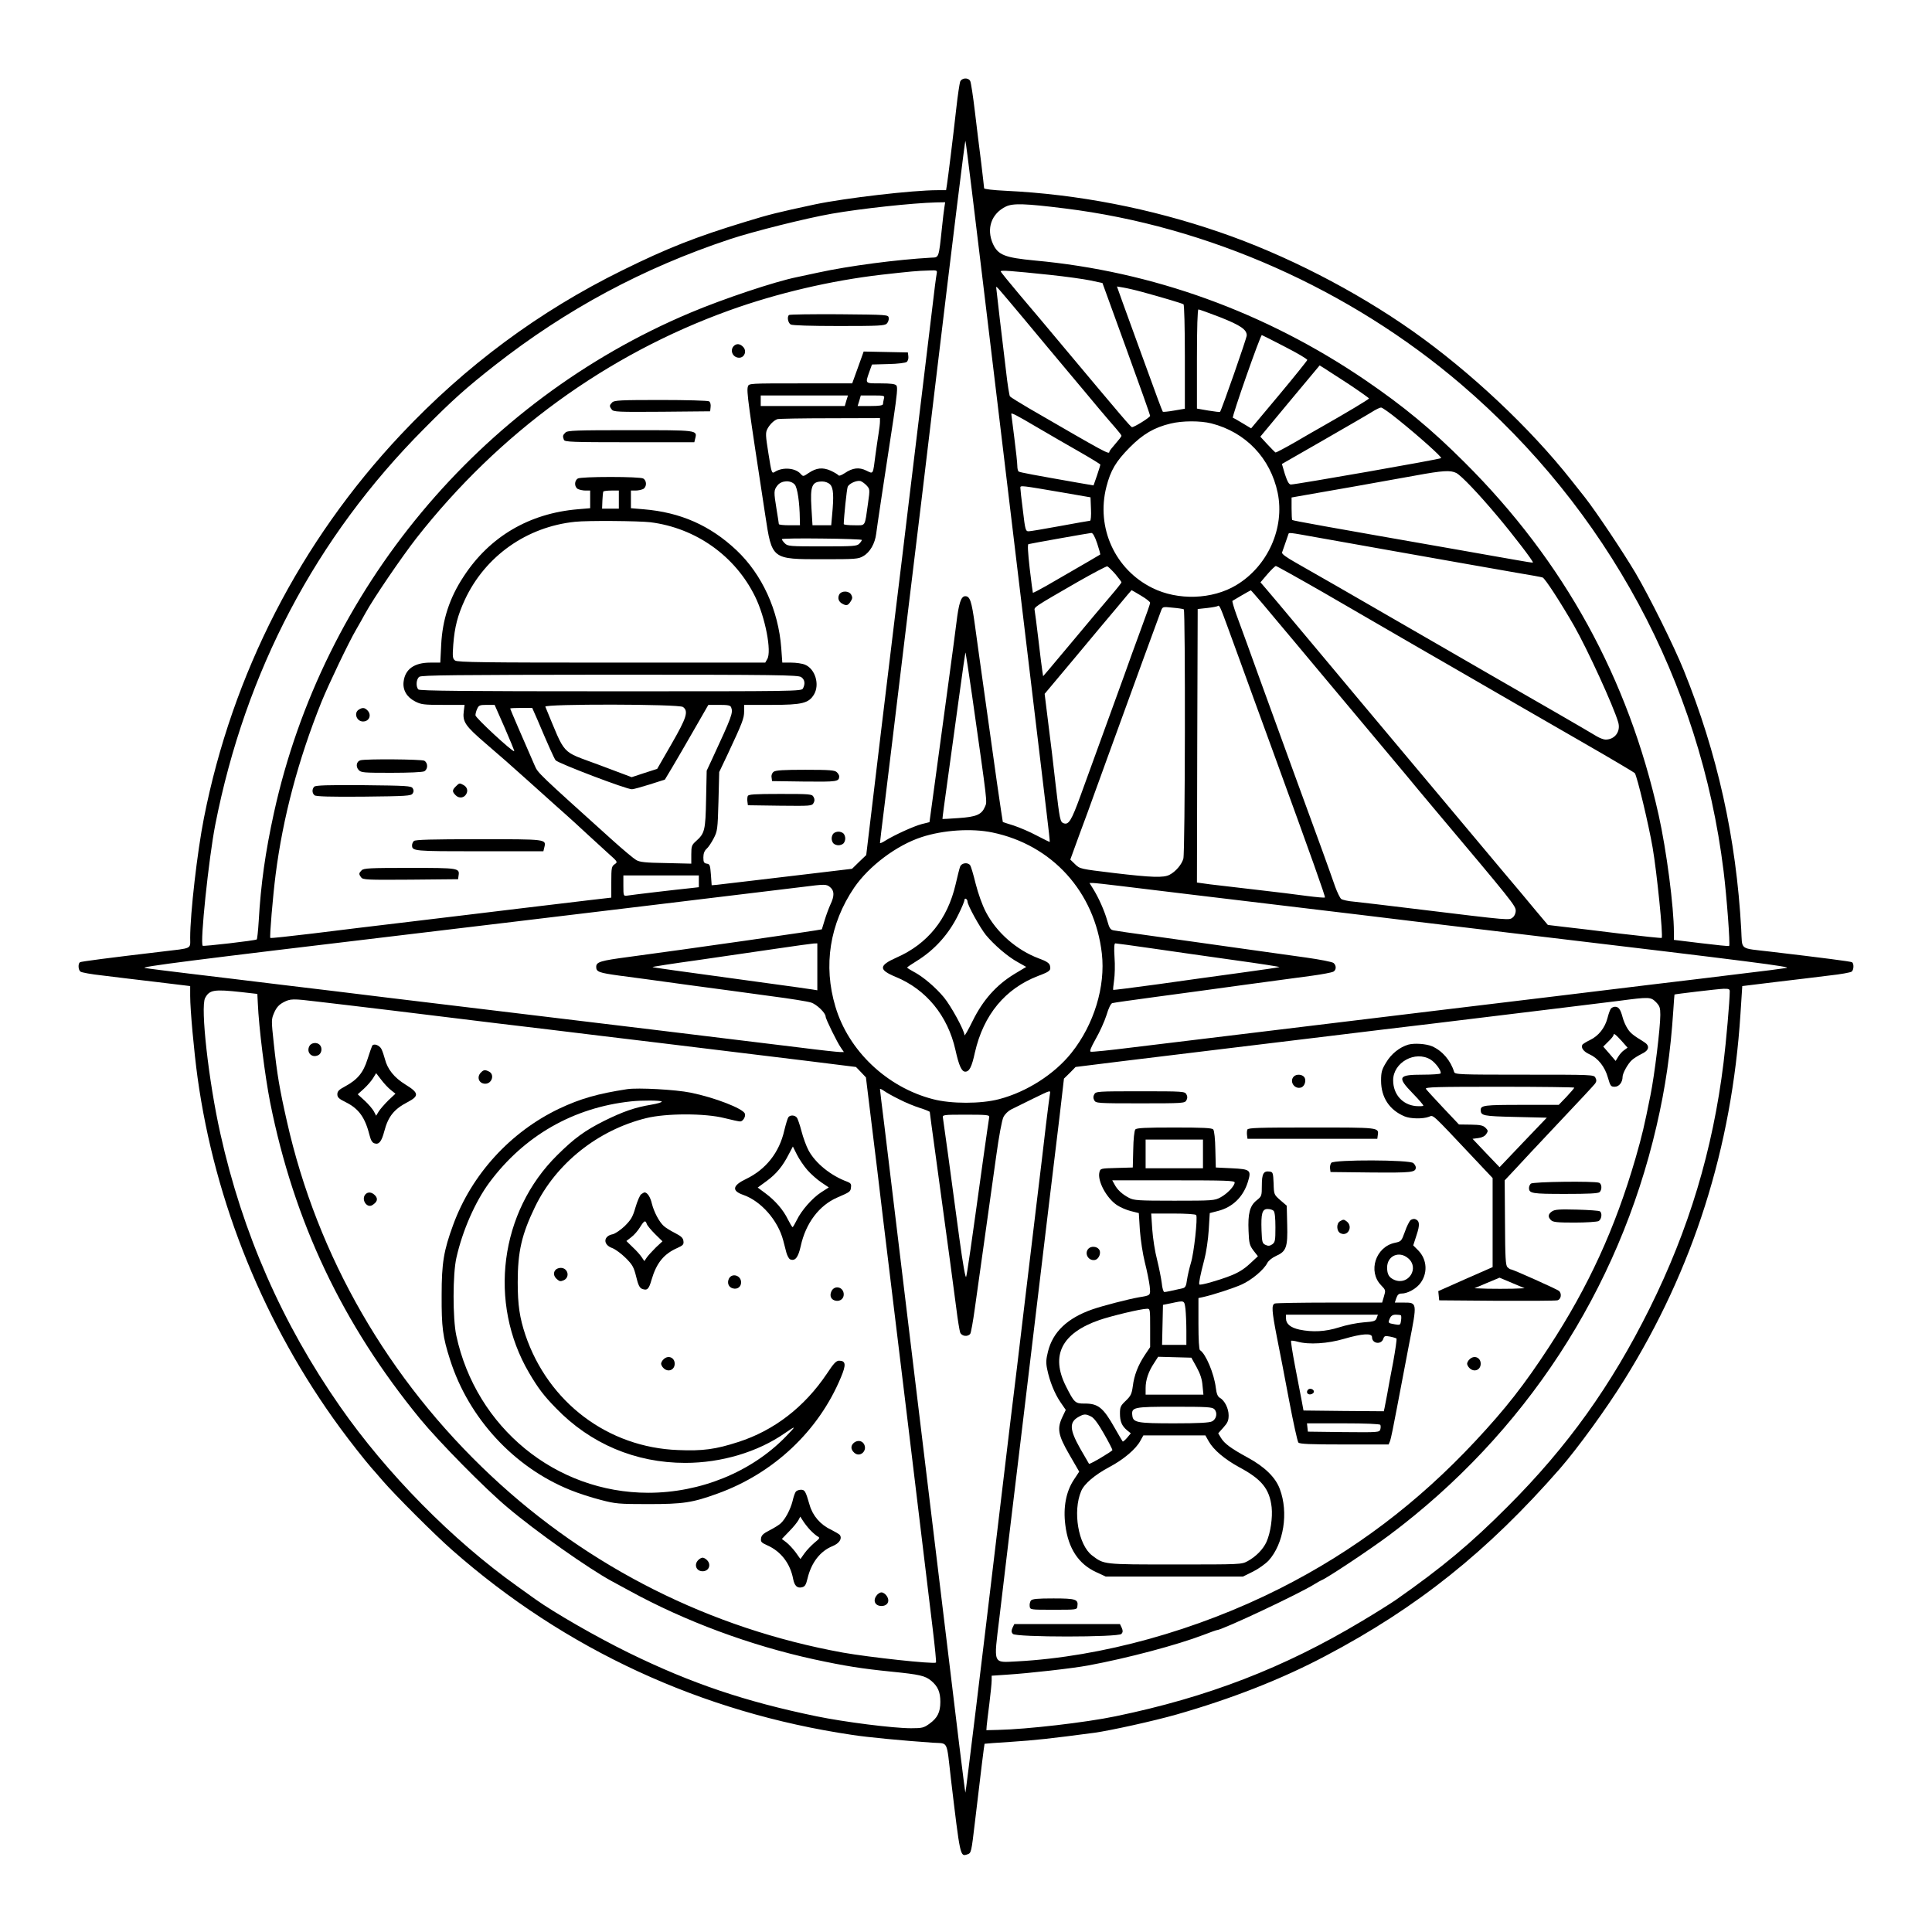 <?xml version="1.0" standalone="no"?>
<!DOCTYPE svg PUBLIC "-//W3C//DTD SVG 20010904//EN"
 "http://www.w3.org/TR/2001/REC-SVG-20010904/DTD/svg10.dtd">
<svg version="1.0" xmlns="http://www.w3.org/2000/svg"
 width="1280pt" height="1280pt" viewBox="0 0 1280 1280"
 preserveAspectRatio="xMidYMid meet">

<g transform="translate(0,1280) scale(0.1,-0.1)"
fill="#000000" stroke="none">
<path d="M6361 12258 c-4 -13 -16 -90 -25 -173 -23 -205 -55 -462 -62 -507
l-6 -38 -57 0 c-164 0 -611 -52 -811 -94 -247 -53 -301 -66 -460 -115 -329
-100 -519 -175 -815 -321 -553 -272 -1040 -633 -1469 -1089 -667 -709 -1117
-1586 -1305 -2541 -44 -222 -91 -632 -91 -792 0 -78 19 -68 -190 -93 -348 -41
-532 -65 -540 -70 -14 -9 -12 -51 3 -62 6 -6 73 -18 147 -26 74 -9 235 -29
357 -43 l223 -27 0 -66 c0 -90 25 -366 49 -541 115 -830 444 -1638 944 -2320
69 -94 158 -207 208 -265 15 -16 48 -55 74 -85 82 -95 346 -359 460 -459 748
-659 1652 -1077 2650 -1225 102 -16 334 -38 537 -52 102 -7 88 23 118 -239 62
-519 61 -516 108 -501 27 9 27 9 52 221 38 323 61 509 63 512 2 1 81 7 177 13
153 10 257 21 551 60 107 15 393 78 544 121 364 104 696 234 985 387 610 321
1076 694 1555 1242 118 136 306 394 427 589 456 731 712 1536 769 2423 l12
185 221 27 c122 14 282 34 356 43 74 8 141 20 148 26 14 11 16 53 2 62 -8 5
-192 29 -540 70 -211 25 -186 6 -194 148 -33 605 -158 1166 -381 1717 -65 161
-229 491 -320 645 -85 143 -261 406 -334 499 -25 32 -66 83 -91 115 -273 346
-670 719 -1050 987 -382 269 -845 507 -1280 656 -460 158 -939 251 -1417 274
-84 4 -143 11 -143 17 0 6 -9 80 -19 166 -11 86 -30 239 -42 341 -12 102 -26
193 -31 203 -13 25 -57 22 -67 -5z m78 -723 c41 -335 99 -818 172 -1425 22
-184 60 -499 84 -700 24 -201 62 -516 84 -700 105 -877 134 -1119 155 -1295
13 -104 22 -191 21 -193 -1 -1 -40 18 -86 42 -46 25 -115 54 -154 67 -38 12
-71 22 -71 23 -1 0 -18 118 -39 261 -20 143 -56 400 -80 570 -24 171 -54 384
-66 474 -22 160 -33 191 -64 191 -28 0 -43 -46 -59 -180 -16 -129 -60 -449
-141 -1046 l-37 -271 -52 -13 c-50 -13 -179 -71 -243 -111 -18 -12 -33 -17
-33 -14 0 4 13 116 30 249 28 226 64 527 160 1321 22 182 60 497 85 700 24
204 63 523 85 710 128 1068 203 1675 206 1672 2 -2 21 -151 43 -332z m-182
-107 c-3 -18 -11 -82 -17 -143 -21 -198 -19 -190 -70 -192 -229 -13 -544 -54
-750 -99 -63 -13 -126 -27 -140 -30 -145 -29 -489 -144 -709 -237 -1394 -588
-2431 -1834 -2756 -3312 -57 -260 -87 -472 -101 -718 -4 -65 -10 -119 -13
-121 -13 -8 -353 -47 -358 -42 -19 18 40 580 83 801 200 1018 666 1904 1384
2625 188 190 279 271 470 421 473 370 980 643 1555 834 153 51 504 139 675
169 194 34 535 71 694 75 l58 1 -5 -32z m798 -9 c947 -117 1888 -535 2625
-1165 968 -828 1585 -1972 1739 -3224 21 -169 45 -489 37 -497 -2 -3 -86 6
-185 18 l-181 22 0 51 c0 167 -49 543 -101 776 -202 907 -626 1679 -1284 2335
-221 221 -405 373 -660 547 -661 450 -1410 721 -2189 792 -198 19 -243 36
-277 109 -46 102 -11 202 86 249 47 22 126 20 390 -13z m-849 -431 c-3 -13
-17 -117 -30 -233 -14 -115 -45 -376 -70 -580 -25 -203 -63 -523 -86 -710 -22
-187 -61 -506 -86 -710 -83 -682 -123 -1018 -159 -1320 l-36 -300 -47 -45 -47
-46 -235 -28 c-129 -15 -323 -38 -430 -51 -107 -13 -211 -25 -230 -27 l-35 -3
-5 70 c-5 63 -7 70 -27 73 -19 3 -23 10 -23 41 0 26 7 44 21 57 12 10 33 42
47 69 25 48 27 60 32 245 l5 195 57 120 c96 205 108 236 108 281 l0 44 182 0
c203 0 246 11 281 69 39 66 8 169 -59 197 -18 8 -60 14 -92 14 l-59 0 -7 97
c-19 251 -127 487 -296 647 -175 165 -372 252 -617 272 l-83 7 0 58 0 59 31 0
c17 0 39 5 50 10 25 14 25 56 0 70 -12 6 -100 10 -216 10 -116 0 -204 -4 -216
-10 -25 -14 -25 -56 0 -70 11 -5 33 -10 50 -10 l31 0 0 -59 0 -58 -82 -7
c-321 -27 -584 -181 -756 -445 -94 -142 -141 -288 -149 -453 l-6 -118 -66 0
c-106 0 -167 -43 -177 -126 -7 -55 21 -103 76 -131 40 -21 59 -23 186 -23
l142 0 -5 -39 c-10 -73 8 -99 145 -217 113 -97 155 -134 282 -248 19 -17 103
-92 185 -166 83 -73 179 -161 215 -195 36 -33 94 -86 129 -118 64 -57 65 -58
43 -73 -20 -14 -22 -23 -22 -118 l0 -103 -147 -17 c-82 -10 -292 -35 -468 -56
-176 -21 -493 -60 -705 -85 -212 -25 -509 -61 -660 -80 -151 -18 -277 -32
-279 -29 -6 5 17 279 35 419 48 378 150 762 304 1145 48 118 182 398 228 476
16 28 45 78 62 110 55 101 241 373 339 499 548 698 1260 1216 2074 1509 314
113 671 197 1008 236 187 21 235 26 317 28 49 2 52 1 48 -20z m749 -9 c105
-11 226 -28 269 -37 l80 -17 158 -435 c87 -239 158 -439 158 -445 0 -10 -104
-75 -120 -75 -8 0 -58 59 -461 540 -85 102 -212 253 -282 335 -70 83 -127 153
-127 157 0 9 67 4 325 -23z m-169 -294 c87 -104 216 -260 288 -345 71 -85 164
-195 205 -245 42 -49 92 -109 113 -132 21 -24 38 -46 38 -50 0 -5 -18 -28 -40
-53 -22 -25 -40 -48 -40 -52 0 -22 -17 -12 -538 290 -61 36 -116 70 -121 76
-4 6 -16 79 -25 161 -10 83 -29 241 -42 351 -13 111 -24 206 -24 210 0 11 4 6
186 -211z m784 180 c128 -35 260 -74 271 -81 5 -3 9 -151 9 -349 l0 -343 -71
-12 c-39 -7 -72 -10 -75 -8 -2 3 -17 40 -33 84 -16 43 -66 180 -111 304 -45
124 -100 274 -121 333 l-39 109 42 -7 c24 -4 81 -17 128 -30z m512 -166 c136
-54 178 -82 178 -121 0 -18 -165 -490 -177 -507 -1 -2 -36 2 -78 9 l-75 13 0
328 c0 210 4 329 10 329 5 0 69 -23 142 -51z m432 -197 c82 -42 148 -81 147
-87 -1 -5 -85 -110 -187 -232 l-185 -221 -55 33 c-31 19 -61 36 -66 37 -9 3
182 548 192 548 3 -1 72 -35 154 -78z m419 -245 c75 -50 137 -94 137 -97 0 -5
-148 -94 -319 -191 -25 -14 -102 -58 -170 -98 -68 -39 -127 -70 -130 -69 -4 2
-28 26 -54 54 l-47 51 196 236 197 236 26 -16 c14 -9 88 -57 164 -106z m330
-237 c137 -110 292 -249 285 -255 -7 -8 -962 -175 -995 -175 -13 0 -23 17 -40
68 -11 37 -20 68 -20 68 1 1 126 72 277 159 151 87 295 170 320 186 25 16 52
29 60 29 8 0 59 -36 113 -80z m-2397 -48 c82 -48 211 -123 287 -166 75 -43
137 -81 137 -84 0 -4 -10 -36 -22 -72 l-23 -66 -105 18 c-284 50 -383 68 -391
74 -5 3 -9 20 -9 37 0 18 -9 102 -20 187 -11 85 -20 156 -20 158 0 9 34 -8
166 -86z m1159 23 c228 -58 392 -230 440 -460 48 -233 -66 -487 -275 -612
-158 -95 -386 -103 -556 -18 -247 122 -373 399 -304 669 28 110 63 169 155
262 87 88 162 132 271 158 79 19 196 19 269 1z m1624 -329 c33 -18 142 -131
273 -287 102 -121 240 -301 234 -306 -1 -2 -52 6 -112 17 -60 10 -226 40 -369
65 -914 160 -1108 195 -1114 200 -2 3 -4 37 -4 77 l0 72 79 14 c111 19 549 96
739 131 185 34 235 37 274 17z m-2609 -129 l185 -32 3 -77 c2 -43 -1 -78 -6
-78 -5 0 -94 -16 -198 -35 -103 -19 -198 -35 -209 -35 -20 0 -23 9 -38 138
-10 75 -17 143 -17 151 0 16 5 15 280 -32z m-2940 -47 l0 -60 -56 0 -55 0 2
53 c1 28 4 55 6 60 2 4 26 7 54 7 l49 0 0 -60z m209 -150 c301 -38 562 -223
694 -493 67 -136 111 -364 80 -414 l-13 -23 -1018 0 c-840 0 -1021 2 -1037 14
-16 12 -18 23 -12 105 9 117 29 194 77 298 135 289 410 483 730 516 82 9 422
6 499 -3z m2960 -140 c13 -39 22 -72 20 -74 -4 -3 -103 -61 -358 -208 -46 -26
-86 -47 -88 -45 -1 2 -11 75 -21 161 -12 108 -15 159 -8 161 19 5 401 73 416
74 10 1 23 -22 39 -69z m1476 36 c105 -19 309 -55 455 -81 146 -26 362 -64
480 -85 118 -21 285 -50 370 -65 85 -14 162 -28 170 -31 15 -4 120 -166 208
-319 89 -156 261 -531 293 -640 18 -61 -22 -115 -84 -115 -12 0 -38 10 -57 21
-19 12 -134 79 -255 149 -276 158 -602 347 -720 415 -699 404 -936 540 -1018
586 -67 38 -96 59 -93 69 3 8 12 35 21 60 9 25 18 51 20 58 6 16 -9 17 210
-22z m-1356 -239 c22 -27 41 -51 41 -55 0 -4 -35 -48 -78 -98 -42 -49 -142
-168 -222 -264 -80 -95 -162 -193 -182 -217 l-37 -43 -5 32 c-3 18 -15 112
-26 208 -11 96 -23 184 -25 195 -5 23 -6 22 289 192 100 57 186 102 192 101 6
-2 30 -25 53 -51z m1380 -123 c168 -97 358 -207 421 -244 63 -37 266 -154 450
-260 184 -106 371 -214 415 -240 44 -25 235 -136 425 -245 190 -109 348 -203
351 -207 16 -24 91 -337 118 -493 28 -162 71 -588 60 -599 -2 -2 -128 11 -279
29 -151 19 -320 39 -375 45 l-100 12 -85 101 c-46 56 -139 167 -207 247 -67
80 -265 316 -440 525 -175 209 -411 490 -524 625 -112 135 -288 344 -389 465
-101 121 -201 240 -222 264 l-37 43 46 54 c26 30 51 54 56 54 5 0 147 -79 316
-176z m-1210 -20 c34 -20 61 -41 61 -48 0 -6 -25 -78 -56 -161 -30 -82 -59
-161 -64 -175 -8 -23 -72 -202 -170 -470 -62 -170 -103 -284 -170 -468 -62
-171 -80 -199 -114 -186 -22 9 -25 22 -52 254 -13 118 -35 302 -49 409 l-24
194 202 241 c110 133 240 287 287 343 47 57 86 103 87 103 1 0 29 -16 62 -36z
m808 -56 c43 -51 136 -163 208 -248 71 -86 254 -303 405 -484 151 -180 302
-360 335 -400 33 -41 119 -143 190 -228 512 -608 538 -640 537 -672 0 -17 -9
-36 -18 -43 -28 -21 4 -24 -654 56 -179 22 -358 43 -397 47 -40 3 -79 12 -87
18 -8 6 -26 43 -40 81 -43 123 -99 279 -281 775 -97 267 -196 539 -220 605
-24 66 -61 170 -83 230 -22 61 -54 148 -71 194 -17 47 -28 87 -26 90 4 3 115
68 122 70 1 1 37 -41 80 -91z m-235 -148 c54 -148 109 -298 171 -470 25 -69
86 -235 135 -370 254 -697 344 -951 340 -956 -3 -3 -57 2 -119 10 -63 9 -213
27 -334 41 -121 14 -259 30 -308 36 l-87 12 2 906 3 906 64 7 c35 4 66 10 69
13 10 9 17 -6 64 -135z m-289 113 c11 -7 9 -1612 -3 -1652 -11 -39 -51 -86
-92 -107 -39 -20 -115 -18 -368 12 -223 27 -225 27 -257 58 l-32 31 60 165
c34 91 79 213 100 273 21 59 57 155 78 215 191 527 354 972 363 995 11 28 11
28 77 21 36 -3 69 -8 74 -11z m-1403 -569 c104 -732 101 -703 86 -738 -22 -53
-57 -68 -176 -76 -58 -4 -106 -7 -106 -6 -1 1 15 123 36 271 21 149 55 397 76
552 21 155 39 281 41 280 1 -2 21 -129 43 -283z m-1132 120 c24 -16 28 -44 12
-75 -11 -19 -35 -19 -1273 -19 -969 0 -1266 3 -1275 12 -18 18 -15 69 6 84 14
11 243 13 1262 14 1111 0 1248 -2 1268 -16z m-1964 -336 c36 -83 65 -153 63
-155 -9 -8 -257 221 -257 238 0 10 5 30 12 44 10 22 17 25 63 25 l52 0 67
-152z m1181 138 c38 -28 24 -71 -76 -245 l-95 -165 -84 -27 -85 -28 -218 82
c-256 96 -215 51 -354 385 -8 19 886 18 912 -2z m319 -2 c14 -36 6 -58 -127
-345 l-35 -75 -4 -190 c-4 -207 -9 -225 -67 -277 -28 -25 -31 -33 -31 -88 l0
-61 -167 4 c-135 2 -174 6 -198 20 -16 9 -89 70 -161 135 -486 438 -490 441
-511 490 -72 164 -163 375 -163 379 0 2 33 4 73 4 l73 0 34 -77 c71 -168 112
-259 121 -270 17 -20 473 -194 506 -192 10 0 63 15 118 32 l100 32 48 80 c26
44 91 155 144 248 l96 167 73 0 c56 0 73 -3 78 -16z m1729 -829 c398 -82 680
-394 727 -802 25 -219 -52 -471 -201 -658 -112 -141 -296 -259 -479 -307 -120
-32 -319 -32 -440 0 -304 79 -558 320 -645 612 -82 273 -38 550 124 789 98
143 281 281 447 335 143 47 331 59 467 31z m-1943 -324 l0 -39 -62 -7 c-81 -8
-386 -44 -415 -49 -22 -3 -23 0 -23 65 l0 69 250 0 250 0 0 -39z m2794 -31
c169 -21 678 -82 1246 -150 184 -22 502 -60 705 -85 204 -24 523 -63 710 -85
1530 -182 1794 -216 1750 -223 -22 -4 -152 -21 -290 -37 -137 -17 -416 -51
-620 -75 -400 -49 -814 -99 -1405 -170 -839 -102 -1148 -139 -2022 -245 -141
-18 -263 -30 -271 -28 -10 2 -1 25 33 86 26 45 58 116 71 157 13 45 29 77 38
79 9 3 138 21 286 41 149 20 416 56 595 81 179 24 379 51 445 60 66 9 128 21
138 26 21 11 22 41 2 58 -8 7 -90 23 -182 36 -170 24 -638 89 -1033 145 -118
16 -227 32 -241 35 -23 4 -29 14 -44 67 -18 63 -56 150 -95 212 l-22 35 22 0
c12 0 95 -9 184 -20z m-1924 -8 c28 -23 29 -58 2 -114 -11 -24 -28 -70 -38
-103 -10 -33 -19 -61 -19 -62 -2 -4 -918 -135 -1280 -183 -188 -25 -215 -33
-215 -66 0 -33 18 -39 155 -58 66 -8 269 -36 450 -61 182 -24 431 -58 555 -75
124 -16 242 -35 263 -42 37 -11 97 -69 97 -93 0 -16 77 -172 101 -206 l20 -29
-26 0 c-15 0 -135 13 -268 30 -399 49 -1228 150 -2727 330 -184 23 -499 61
-700 85 -201 25 -480 58 -620 75 -140 17 -271 33 -290 37 -39 7 307 51 1750
223 190 23 509 61 710 85 888 107 1066 128 1410 170 201 24 417 50 480 58 157
20 165 20 190 -1z m-85 -528 l0 -155 -30 5 c-16 3 -145 21 -285 40 -651 89
-774 106 -777 109 -1 2 133 23 300 46 166 24 401 58 522 76 121 18 231 33 245
34 l25 1 0 -156z m2222 122 c131 -19 374 -54 540 -77 167 -23 301 -44 300 -46
-2 -2 -118 -19 -258 -38 -140 -19 -386 -53 -548 -76 -161 -22 -294 -39 -296
-37 -1 2 1 30 6 63 5 33 7 102 3 153 -4 62 -2 92 5 92 6 0 117 -15 248 -34z
m3823 -283 c0 -65 -24 -335 -41 -473 -71 -579 -230 -1106 -490 -1629 -254
-511 -544 -916 -939 -1311 -246 -247 -433 -403 -741 -619 -35 -24 -138 -89
-229 -143 -514 -308 -1019 -503 -1630 -629 -196 -41 -588 -86 -775 -90 l-80
-2 2 29 c2 16 9 83 18 149 8 65 15 133 15 151 l0 32 103 7 c144 9 436 42 537
61 259 48 587 135 765 203 44 17 83 31 87 31 33 0 546 241 646 304 20 12 42
25 48 27 35 13 315 199 448 298 898 672 1519 1622 1771 2711 59 254 93 488
111 765 4 58 7 105 8 106 3 3 289 37 324 38 34 1 42 -2 42 -16z m-9860 -6
l105 -12 3 -60 c7 -165 47 -481 82 -660 158 -789 478 -1466 993 -2095 124
-151 432 -464 577 -585 192 -163 541 -408 692 -490 13 -7 66 -36 118 -64 368
-202 799 -362 1225 -455 205 -44 312 -61 510 -81 189 -19 224 -27 265 -61 44
-37 60 -75 60 -139 0 -69 -19 -107 -72 -145 -37 -27 -48 -30 -122 -30 -119 0
-441 41 -626 79 -474 98 -828 217 -1245 421 -210 103 -491 264 -620 356 -33
24 -87 62 -120 86 -428 305 -863 746 -1171 1188 -384 550 -647 1149 -794 1809
-78 347 -133 839 -101 899 29 54 58 59 241 39z m9371 -66 c25 -26 29 -37 29
-85 0 -85 -38 -397 -65 -531 -42 -209 -54 -261 -99 -418 -135 -465 -312 -851
-572 -1249 -165 -253 -290 -412 -487 -623 -386 -414 -810 -733 -1297 -979
-551 -278 -1181 -453 -1741 -483 -164 -8 -156 -27 -118 287 29 246 85 712 159
1325 22 182 60 501 85 710 25 209 63 529 85 710 22 182 53 442 70 579 l29 250
39 38 38 39 314 39 c173 21 466 57 650 79 184 22 504 61 710 86 206 25 524 64
705 85 668 81 1083 132 1220 149 204 27 211 26 246 -8z m-8867 3 c72 -8 295
-35 496 -59 201 -25 514 -63 695 -85 182 -21 499 -60 705 -85 206 -25 526 -63
710 -86 184 -22 476 -58 648 -79 l313 -39 33 -34 33 -35 37 -303 c21 -167 55
-450 76 -629 22 -179 60 -494 85 -700 25 -206 63 -521 85 -700 66 -547 131
-1084 159 -1318 15 -123 25 -225 22 -227 -18 -11 -441 35 -616 66 -877 159
-1683 563 -2331 1171 -682 639 -1151 1452 -1353 2348 -49 216 -65 311 -87 515
-17 159 -17 160 3 207 15 34 32 52 60 67 47 25 62 25 227 5z m3855 -648 c40
-21 102 -46 137 -57 35 -11 64 -23 64 -26 0 -3 16 -124 36 -267 93 -680 124
-911 140 -1036 9 -74 21 -145 25 -157 9 -26 50 -32 67 -10 5 6 19 84 31 172
12 88 42 300 66 470 24 171 58 411 75 535 18 132 38 239 48 259 10 20 32 41
52 51 19 9 86 42 148 73 113 55 113 56 108 29 -3 -15 -14 -106 -26 -202 -11
-96 -40 -341 -65 -545 -24 -203 -63 -523 -85 -710 -22 -187 -60 -504 -85 -705
-24 -201 -62 -520 -85 -710 -104 -875 -211 -1754 -214 -1757 -1 -1 -19 138
-40 310 -93 767 -129 1064 -166 1372 -61 500 -126 1044 -170 1405 -22 179 -60
496 -85 705 -25 209 -59 489 -75 621 -17 133 -30 245 -30 249 0 3 12 -2 28
-13 15 -11 60 -36 101 -56z m595 -116 c-2 -8 -19 -130 -39 -270 -83 -599 -107
-766 -114 -789 -4 -14 -21 79 -45 255 -57 426 -105 777 -109 799 -3 19 2 20
153 20 134 0 156 -2 154 -15z"/>
<path d="M5227 10713 c-14 -13 -6 -53 12 -63 12 -6 132 -10 320 -10 263 0 302
2 316 16 9 9 15 26 13 38 -3 21 -5 21 -329 24 -179 1 -328 -1 -332 -5z"/>
<path d="M4862 10508 c-29 -29 -7 -78 35 -78 35 0 52 43 28 70 -20 23 -45 26
-63 8z"/>
<path d="M5684 10365 l-38 -105 -342 0 c-340 0 -343 0 -349 -21 -10 -30 2
-113 115 -852 45 -295 41 -292 380 -292 219 0 237 1 270 21 44 25 77 83 85
148 6 49 47 322 115 765 23 156 28 206 19 217 -8 10 -37 14 -105 14 -105 0
-102 -3 -75 75 l18 50 108 3 c62 1 115 8 122 14 8 6 13 23 11 37 l-3 26 -146
3 -147 3 -38 -106z m-77 -220 l-10 -35 -279 0 -278 0 0 35 0 35 289 0 289 0
-11 -35z m249 13 c-3 -13 -6 -29 -6 -35 0 -9 -24 -13 -84 -13 l-84 0 11 35 10
35 80 0 c77 0 79 -1 73 -22z m-26 -151 c0 -13 -4 -48 -9 -78 -5 -30 -14 -94
-21 -144 -17 -132 -13 -126 -60 -103 -48 24 -91 19 -144 -17 -23 -15 -38 -20
-42 -13 -4 5 -27 19 -51 30 -53 23 -94 19 -146 -16 -35 -24 -36 -24 -53 -5
-35 39 -118 46 -170 13 -21 -13 -22 -11 -43 122 -19 118 -20 137 -7 162 15 29
42 56 66 65 8 3 165 6 348 6 l332 1 0 -23z m-89 -423 c22 -24 23 -26 10 -117
-23 -162 -13 -147 -92 -147 -38 0 -69 3 -69 8 1 48 20 231 26 246 8 22 59 45
85 39 9 -3 28 -16 40 -29z m-476 6 c18 -19 33 -120 34 -227 l1 -43 -70 0 c-38
0 -70 3 -70 8 0 4 -7 48 -15 97 -19 117 -19 127 6 159 26 33 86 37 114 6z
m235 0 c22 -22 25 -76 13 -202 l-6 -68 -62 0 -62 0 -7 115 c-9 146 3 175 72
175 19 0 40 -8 52 -20z m210 -367 c0 -4 -7 -15 -17 -25 -15 -16 -36 -18 -245
-18 -215 0 -229 1 -248 20 -11 11 -20 23 -20 28 0 4 119 6 265 4 146 -1 265
-6 265 -9z"/>
<path d="M4056 10134 c-19 -19 -20 -25 -3 -47 11 -16 40 -17 332 -15 l320 3 3
29 c2 16 -2 32 -10 37 -7 5 -151 9 -320 9 -265 0 -309 -2 -322 -16z"/>
<path d="M3746 9934 c-18 -17 -19 -24 -10 -48 5 -14 53 -16 435 -16 l429 0 6
25 c14 56 18 55 -432 55 -362 0 -415 -2 -428 -16z"/>
<path d="M5560 8861 c-12 -24 -4 -48 21 -61 27 -15 37 -12 54 14 13 19 14 29
5 45 -14 28 -65 29 -80 2z"/>
<path d="M2378 8099 c-36 -21 -16 -79 27 -79 42 0 59 44 29 74 -18 18 -32 20
-56 5z"/>
<path d="M2388 7763 c-26 -7 -33 -41 -12 -64 16 -18 32 -19 216 -19 118 0 207
4 219 10 25 14 25 56 0 70 -19 10 -387 13 -423 3z"/>
<path d="M5126 7687 c-11 -8 -17 -23 -14 -38 l3 -24 214 -3 c218 -2 230 -1
231 35 0 6 -7 19 -16 27 -13 13 -46 16 -208 16 -142 0 -197 -3 -210 -13z"/>
<path d="M3020 7590 c-25 -25 -25 -35 -1 -59 23 -23 57 -18 71 10 12 22 4 46
-21 59 -24 13 -26 13 -49 -10z"/>
<path d="M2082 7588 c-16 -16 -15 -43 2 -57 9 -8 104 -11 326 -9 285 3 314 5
324 21 8 12 8 22 0 35 -10 15 -39 17 -325 20 -237 2 -318 -1 -327 -10z"/>
<path d="M4954 7526 c-3 -8 -4 -25 -2 -38 l3 -23 212 -3 c204 -2 212 -2 223
18 8 14 8 26 0 40 -10 19 -21 20 -221 20 -172 0 -211 -3 -215 -14z"/>
<path d="M5522 7278 c-7 -7 -12 -21 -12 -33 0 -12 5 -26 12 -33 7 -7 21 -12
33 -12 12 0 26 5 33 12 7 7 12 21 12 33 0 12 -5 26 -12 33 -7 7 -21 12 -33 12
-12 0 -26 -5 -33 -12z"/>
<path d="M2742 7228 c-7 -7 -12 -19 -12 -28 0 -39 10 -40 447 -40 l423 0 6 25
c14 56 18 55 -435 55 -311 0 -420 -3 -429 -12z"/>
<path d="M2396 7034 c-19 -19 -20 -25 -3 -47 11 -16 40 -17 327 -15 l315 3 3
23 c8 51 3 52 -324 52 -262 0 -305 -2 -318 -16z"/>
<path d="M6361 7058 c-5 -13 -18 -66 -30 -118 -54 -231 -186 -394 -391 -484
-119 -53 -120 -81 -6 -128 202 -83 345 -257 396 -484 23 -104 41 -144 65 -144
27 0 43 30 64 127 57 250 201 424 421 508 77 29 84 36 76 68 -4 16 -23 29 -73
47 -147 55 -280 171 -351 307 -25 48 -51 122 -68 188 -15 61 -31 116 -37 123
-16 21 -57 15 -66 -10z m49 -231 c0 -24 82 -172 122 -222 55 -66 144 -143 212
-180 l55 -31 -80 -48 c-119 -73 -207 -172 -275 -310 -30 -61 -54 -103 -54 -94
0 30 -89 193 -137 251 -55 66 -138 137 -200 169 -24 13 -43 25 -43 28 1 3 29
22 63 43 120 74 215 180 278 311 22 44 39 86 39 94 0 7 5 10 10 7 6 -3 10 -12
10 -18z"/>
<path d="M10673 6118 c-6 -7 -16 -35 -23 -63 -17 -65 -59 -118 -115 -145 -25
-12 -47 -26 -51 -31 -12 -20 8 -47 47 -64 57 -26 102 -83 122 -155 16 -55 19
-60 45 -60 29 0 52 30 52 66 0 23 35 87 62 111 12 11 41 29 63 40 51 23 58 54
18 79 -73 45 -91 59 -110 89 -12 18 -27 52 -33 76 -14 52 -26 69 -50 69 -10 0
-22 -6 -27 -12z m72 -216 l38 -43 -22 -16 c-13 -8 -30 -28 -40 -44 l-17 -28
-41 48 -41 47 34 34 c19 18 34 37 34 42 0 16 14 5 55 -40z"/>
<path d="M9330 5879 c-57 -17 -113 -61 -147 -119 -28 -46 -33 -63 -33 -120 0
-110 55 -194 155 -236 40 -17 122 -18 162 -3 31 12 12 29 290 -266 l132 -140
0 -295 0 -295 -180 -79 -180 -80 3 -30 3 -31 380 -3 c209 -1 390 0 403 3 25 6
31 45 10 63 -16 12 -305 142 -318 142 -5 0 -15 7 -23 15 -12 12 -15 63 -16
295 l-2 280 63 67 c34 38 166 178 292 312 127 134 237 252 244 262 10 14 10
24 2 39 -10 20 -20 20 -471 20 -429 0 -460 1 -465 18 -23 76 -78 140 -146 170
-40 17 -118 22 -158 11z m148 -99 c34 -21 75 -78 66 -92 -3 -4 -56 -8 -118 -8
-163 0 -172 -15 -66 -124 39 -40 70 -76 70 -81 0 -4 -22 -5 -50 -3 -89 9 -150
78 -150 171 0 118 146 199 248 137z m952 -186 c0 -3 -23 -30 -51 -60 l-52 -54
-246 0 c-246 0 -271 -3 -271 -34 1 -38 15 -41 229 -46 l209 -5 -157 -164 -156
-164 -90 94 -89 94 38 5 c25 3 44 13 53 27 13 19 12 24 -5 41 -16 16 -35 20
-98 21 l-78 1 -105 111 c-58 62 -110 118 -114 125 -7 12 72 14 488 14 272 0
495 -3 495 -6z m-409 -1332 c-44 -1 -119 -1 -167 0 l-86 3 83 35 84 35 83 -35
83 -35 -80 -3z"/>
<path d="M8572 5668 c-32 -32 4 -87 48 -73 25 8 37 50 20 70 -15 18 -51 20
-68 3z"/>
<path d="M7250 5550 c-8 -14 -8 -26 0 -40 10 -19 21 -20 305 -20 284 0 295 1
305 20 8 14 8 26 0 40 -10 19 -21 20 -305 20 -284 0 -295 -1 -305 -20z"/>
<path d="M7522 5317 c-7 -7 -13 -66 -14 -133 l-3 -119 -107 -3 c-106 -3 -108
-3 -114 -28 -15 -57 47 -172 116 -218 22 -15 64 -33 93 -40 l52 -13 7 -114 c5
-65 19 -157 33 -213 14 -55 28 -125 32 -157 6 -63 8 -61 -72 -74 -68 -12 -236
-55 -308 -80 -166 -58 -262 -150 -294 -280 -13 -52 -14 -75 -5 -117 16 -79 49
-161 88 -218 l35 -51 -21 -44 c-38 -79 -31 -121 44 -251 l66 -114 -35 -53
c-52 -78 -72 -183 -57 -300 19 -155 87 -259 205 -313 l62 -29 455 0 455 0 67
33 c36 18 82 51 103 73 100 111 133 318 74 474 -28 77 -101 148 -214 209 -110
60 -153 92 -176 130 l-18 30 34 38 c28 31 35 46 35 81 0 46 -27 99 -58 116
-14 8 -22 26 -27 67 -11 93 -67 226 -105 249 -6 4 -10 69 -10 175 l0 170 28 6
c69 15 203 59 259 84 66 30 146 97 169 142 8 16 32 35 58 47 68 30 78 58 74
208 l-3 125 -42 36 c-42 37 -43 37 -45 112 -3 70 -5 75 -26 78 -41 6 -52 -14
-52 -92 0 -69 -1 -72 -35 -99 -45 -36 -58 -87 -53 -203 3 -82 7 -95 33 -130
l29 -37 -55 -51 c-39 -36 -77 -59 -129 -79 -83 -32 -197 -64 -204 -57 -5 6 6
62 33 165 12 44 25 131 29 194 l7 114 54 14 c96 24 167 92 198 191 25 80 18
86 -108 92 l-104 5 -3 119 c-1 67 -7 126 -14 133 -8 10 -66 13 -258 13 -192 0
-250 -3 -258 -13z m448 -162 l0 -95 -190 0 -190 0 0 95 0 95 190 0 190 0 0
-95z m210 -189 c0 -23 -49 -75 -94 -99 -39 -21 -52 -22 -306 -22 -240 0 -268
2 -300 19 -46 24 -78 54 -96 89 l-15 27 406 0 c344 0 405 -2 405 -14z m258
-188 c8 -8 12 -47 12 -109 0 -88 -2 -99 -21 -113 -16 -11 -27 -12 -44 -4 -22
10 -24 18 -27 95 -4 113 4 143 40 143 16 0 33 -5 40 -12z m-513 -28 c11 -17
-15 -255 -35 -317 -10 -34 -22 -85 -26 -113 -5 -40 -11 -51 -28 -55 -74 -17
-112 -25 -122 -25 -6 0 -14 26 -17 59 -4 32 -18 102 -31 155 -14 52 -28 143
-32 201 l-7 105 146 0 c82 0 148 -4 152 -10z m-71 -622 c3 -29 6 -95 6 -145
l0 -93 -80 0 -81 0 3 132 3 133 55 11 c89 19 86 20 94 -38z m-234 -126 l0
-127 -35 -52 c-45 -68 -71 -134 -80 -208 -7 -50 -13 -63 -46 -95 -35 -33 -39
-42 -39 -84 0 -54 12 -82 47 -112 l25 -20 -25 -30 c-14 -16 -27 -27 -29 -24
-3 3 -26 43 -53 90 -76 135 -110 162 -201 161 -61 0 -67 6 -122 115 -103 205
-28 352 223 439 80 27 270 73 313 74 22 1 22 -1 22 -127z m308 -260 c24 -44
36 -80 39 -122 l6 -60 -192 0 -191 0 0 44 c0 53 19 110 56 165 l27 42 110 -3
110 -3 35 -63z m117 -278 c23 -23 15 -66 -15 -81 -18 -9 -89 -13 -250 -13
-245 0 -273 5 -278 51 -7 56 6 59 278 59 216 0 251 -2 265 -16z m-816 -49 c19
-9 47 -47 85 -114 31 -54 56 -103 56 -108 -1 -8 -150 -97 -155 -91 -1 2 -28
48 -59 102 -71 126 -73 175 -8 210 34 19 46 19 81 1z m779 -164 c32 -57 106
-119 201 -171 150 -80 202 -144 216 -266 7 -68 -7 -168 -34 -229 -22 -49 -70
-98 -125 -128 -41 -22 -46 -22 -481 -22 -481 0 -469 -1 -550 60 -91 70 -129
291 -72 426 20 48 89 107 186 159 95 50 177 120 206 174 l20 36 205 0 206 0
22 -39z"/>
<path d="M8264 5316 c-3 -8 -4 -25 -2 -38 l3 -23 430 0 430 0 3 23 c8 53 12
52 -440 52 -353 0 -419 -2 -424 -14z"/>
<path d="M8820 5096 c-6 -8 -10 -25 -8 -38 l3 -23 269 -3 c271 -2 296 0 296
34 0 7 -7 20 -16 28 -22 23 -525 24 -544 2z"/>
<path d="M10142 4958 c-7 -7 -12 -19 -12 -28 0 -37 19 -40 240 -40 155 0 219
3 228 12 17 17 15 55 -4 62 -31 12 -439 7 -452 -6z"/>
<path d="M10282 4774 c-26 -18 -28 -37 -6 -58 13 -13 41 -16 155 -16 78 0 149
5 160 10 20 11 26 54 8 65 -5 4 -74 9 -152 11 -118 3 -146 1 -165 -12z"/>
<path d="M9346 4717 c-8 -7 -26 -41 -38 -77 -23 -63 -24 -65 -67 -74 -127 -27
-180 -189 -91 -281 31 -32 31 -34 19 -74 l-12 -41 -348 0 c-191 0 -354 -3
-363 -6 -23 -9 -20 -48 13 -219 17 -83 53 -271 81 -420 28 -148 56 -275 62
-282 8 -10 77 -13 304 -13 l294 0 10 24 c5 13 25 111 45 218 20 106 57 297 81
425 54 275 54 273 -36 273 l-59 0 10 30 c8 23 17 30 36 30 36 0 89 28 118 62
56 67 52 163 -10 225 l-32 32 22 68 c23 69 21 95 -9 106 -8 3 -21 0 -30 -6z
m-17 -253 c77 -64 3 -182 -90 -144 -36 15 -49 37 -49 82 0 78 79 113 139 62z
m-208 -396 c-7 -20 -17 -24 -87 -29 -43 -3 -116 -18 -162 -33 -91 -29 -176
-33 -263 -15 -59 13 -89 38 -89 74 l0 25 305 0 304 0 -8 -22z m161 17 c2 -3 3
-19 0 -35 -4 -29 -6 -30 -41 -24 -46 8 -46 9 -33 39 8 18 19 25 40 25 16 0 31
-2 34 -5z m-192 -144 c0 -44 62 -52 75 -10 6 18 12 20 43 14 21 -4 40 -10 44
-13 3 -4 -7 -74 -22 -157 -16 -82 -34 -179 -40 -215 -7 -36 -14 -75 -17 -88
l-5 -22 -266 2 -266 3 -12 65 c-7 36 -27 139 -44 229 -17 90 -29 165 -26 168
2 2 21 0 43 -6 74 -21 200 -13 308 19 121 35 185 39 185 11z m55 -581 c3 -6 3
-19 0 -30 -6 -20 -14 -20 -243 -18 l-237 3 -3 28 -3 27 240 0 c150 0 242 -4
246 -10z"/>
<path d="M8667 3594 c-16 -16 -6 -35 16 -32 12 2 22 10 22 18 0 16 -26 25 -38
14z"/>
<path d="M8878 4709 c-25 -14 -24 -65 2 -79 49 -26 87 43 42 78 -19 14 -22 14
-44 1z"/>
<path d="M7212 4528 c-30 -30 -3 -82 40 -76 29 4 47 50 28 72 -15 19 -51 21
-68 4z"/>
<path d="M9736 3794 c-9 -8 -16 -22 -16 -29 0 -7 7 -21 16 -29 30 -30 74 -13
74 29 0 42 -44 59 -74 29z"/>
<path d="M6830 2196 c-6 -8 -10 -25 -8 -38 3 -23 4 -23 158 -23 154 0 155 0
158 23 7 46 -10 52 -158 52 -108 0 -140 -3 -150 -14z"/>
<path d="M6708 2015 c-8 -19 -8 -28 2 -40 19 -23 701 -23 720 0 10 12 10 21 2
40 l-12 25 -350 0 -350 0 -12 -25z"/>
<path d="M2050 5870 c-23 -43 17 -83 60 -60 22 12 27 49 8 68 -19 19 -56 14
-68 -8z"/>
<path d="M2466 5872 c-3 -5 -17 -45 -31 -89 -28 -90 -66 -136 -151 -182 -38
-20 -49 -31 -49 -51 0 -20 10 -30 55 -52 88 -44 129 -101 160 -225 7 -28 17
-44 31 -48 30 -10 47 12 65 80 26 99 65 147 156 194 76 40 73 61 -15 115 -75
46 -120 102 -137 170 -6 23 -16 52 -23 66 -13 25 -50 39 -61 22z m124 -294
l30 -24 -47 -44 c-25 -25 -54 -58 -64 -74 l-17 -28 -15 29 c-9 16 -36 48 -61
71 l-46 42 40 36 c22 20 49 51 61 70 l21 34 34 -44 c18 -24 47 -55 64 -68z"/>
<path d="M3186 5694 c-30 -30 -13 -74 29 -74 44 0 63 60 26 80 -27 14 -37 13
-55 -6z"/>
<path d="M4155 5584 c-196 -30 -310 -63 -450 -129 -323 -154 -581 -436 -703
-771 -62 -169 -76 -251 -76 -464 -1 -214 7 -277 56 -429 123 -387 424 -713
797 -863 51 -21 141 -50 200 -65 99 -26 119 -28 316 -28 232 0 292 9 460 70
371 134 669 415 816 769 36 85 33 111 -12 111 -19 0 -36 -18 -80 -85 -149
-222 -351 -378 -589 -454 -148 -48 -234 -60 -397 -53 -465 17 -860 315 -1012
762 -38 114 -51 198 -51 350 0 204 27 318 115 500 139 287 416 508 736 587
133 33 392 33 520 0 48 -12 94 -22 103 -22 18 0 38 33 31 52 -13 34 -201 107
-360 139 -97 20 -348 34 -420 23z m229 -82 c3 -5 -29 -14 -70 -21 -107 -18
-183 -44 -309 -106 -130 -65 -200 -116 -313 -228 -381 -376 -459 -978 -187
-1442 60 -102 97 -151 178 -234 229 -237 528 -363 857 -363 239 0 481 72 660
197 77 53 77 50 5 -24 -228 -234 -565 -371 -910 -371 -613 0 -1141 432 -1272
1042 -24 112 -24 409 1 516 40 178 124 370 218 497 230 310 556 497 938 538
70 8 199 7 204 -1z"/>
<path d="M5223 5398 c-5 -7 -17 -47 -27 -88 -33 -146 -122 -258 -253 -321 -90
-43 -97 -78 -20 -105 119 -41 231 -169 266 -302 6 -23 16 -60 21 -81 6 -21 17
-42 26 -45 32 -12 52 12 69 88 33 152 122 270 242 322 86 37 88 39 91 68 3 21
-2 28 -25 37 -109 40 -210 122 -256 207 -15 28 -36 85 -47 128 -11 42 -25 83
-31 90 -14 17 -44 18 -56 2z m127 -351 c24 -27 65 -63 92 -81 l49 -33 -50 -32
c-59 -38 -131 -120 -162 -184 -13 -26 -25 -47 -28 -47 -4 1 -17 24 -31 51 -30
63 -85 126 -150 174 l-50 37 60 44 c64 47 106 98 147 179 l26 49 27 -54 c15
-30 47 -77 70 -103z"/>
<path d="M2420 4886 c-28 -34 11 -93 47 -70 32 20 39 41 19 63 -22 24 -49 27
-66 7z"/>
<path d="M4248 4888 c-9 -7 -26 -47 -38 -88 -18 -63 -30 -82 -71 -123 -27 -26
-63 -50 -79 -54 -64 -12 -66 -70 -3 -92 20 -8 60 -37 88 -65 45 -45 54 -60 70
-125 13 -55 23 -74 39 -80 34 -13 45 -2 62 58 33 113 81 173 172 213 37 17 43
23 40 45 -2 21 -15 33 -56 54 -30 15 -63 36 -74 46 -31 28 -65 93 -79 148 -10
44 -30 75 -49 75 -3 0 -13 -6 -22 -12z m37 -197 c3 -10 28 -40 55 -67 l49 -48
-43 -40 c-23 -23 -50 -52 -60 -66 l-17 -25 -17 25 c-9 14 -35 44 -59 66 l-43
42 32 25 c18 13 44 43 58 66 28 45 36 49 45 22z"/>
<path d="M3682 4388 c-18 -18 -15 -43 8 -63 17 -15 24 -16 45 -7 43 20 28 82
-20 82 -12 0 -26 -5 -33 -12z"/>
<path d="M4830 4330 c-15 -29 -3 -59 26 -66 30 -8 54 11 54 40 0 46 -59 64
-80 26z"/>
<path d="M5508 4244 c-14 -31 -1 -57 31 -62 28 -4 51 14 51 42 0 50 -62 65
-82 20z"/>
<path d="M4396 3794 c-9 -8 -16 -22 -16 -29 0 -7 7 -21 16 -29 30 -30 74 -13
74 29 0 42 -44 59 -74 29z"/>
<path d="M5661 3244 c-26 -19 -27 -46 -1 -69 39 -35 92 17 62 61 -13 19 -39
23 -61 8z"/>
<path d="M5273 2918 c-6 -7 -16 -35 -22 -63 -14 -55 -48 -120 -79 -148 -11
-10 -44 -31 -74 -46 -41 -21 -54 -33 -56 -54 -3 -22 3 -28 41 -45 91 -40 153
-121 172 -224 9 -45 27 -62 59 -54 19 5 26 16 36 58 25 105 84 182 167 215 43
18 63 48 48 72 -3 6 -31 22 -60 37 -69 32 -121 92 -141 163 -27 93 -32 101
-58 101 -13 0 -28 -6 -33 -12z m94 -254 c16 -17 38 -36 48 -42 19 -10 18 -13
-19 -43 -21 -18 -51 -49 -66 -70 l-27 -38 -32 45 c-18 24 -46 54 -62 66 l-29
22 49 51 c27 27 54 61 61 74 l12 23 18 -28 c10 -16 31 -43 47 -60z"/>
<path d="M4626 2464 c-30 -30 -13 -74 29 -74 42 0 59 44 29 74 -8 9 -22 16
-29 16 -7 0 -21 -7 -29 -16z"/>
<path d="M5805 2226 c-23 -34 -5 -66 35 -66 40 0 58 32 35 66 -8 13 -24 24
-35 24 -11 0 -27 -11 -35 -24z"/>
</g>
</svg>
